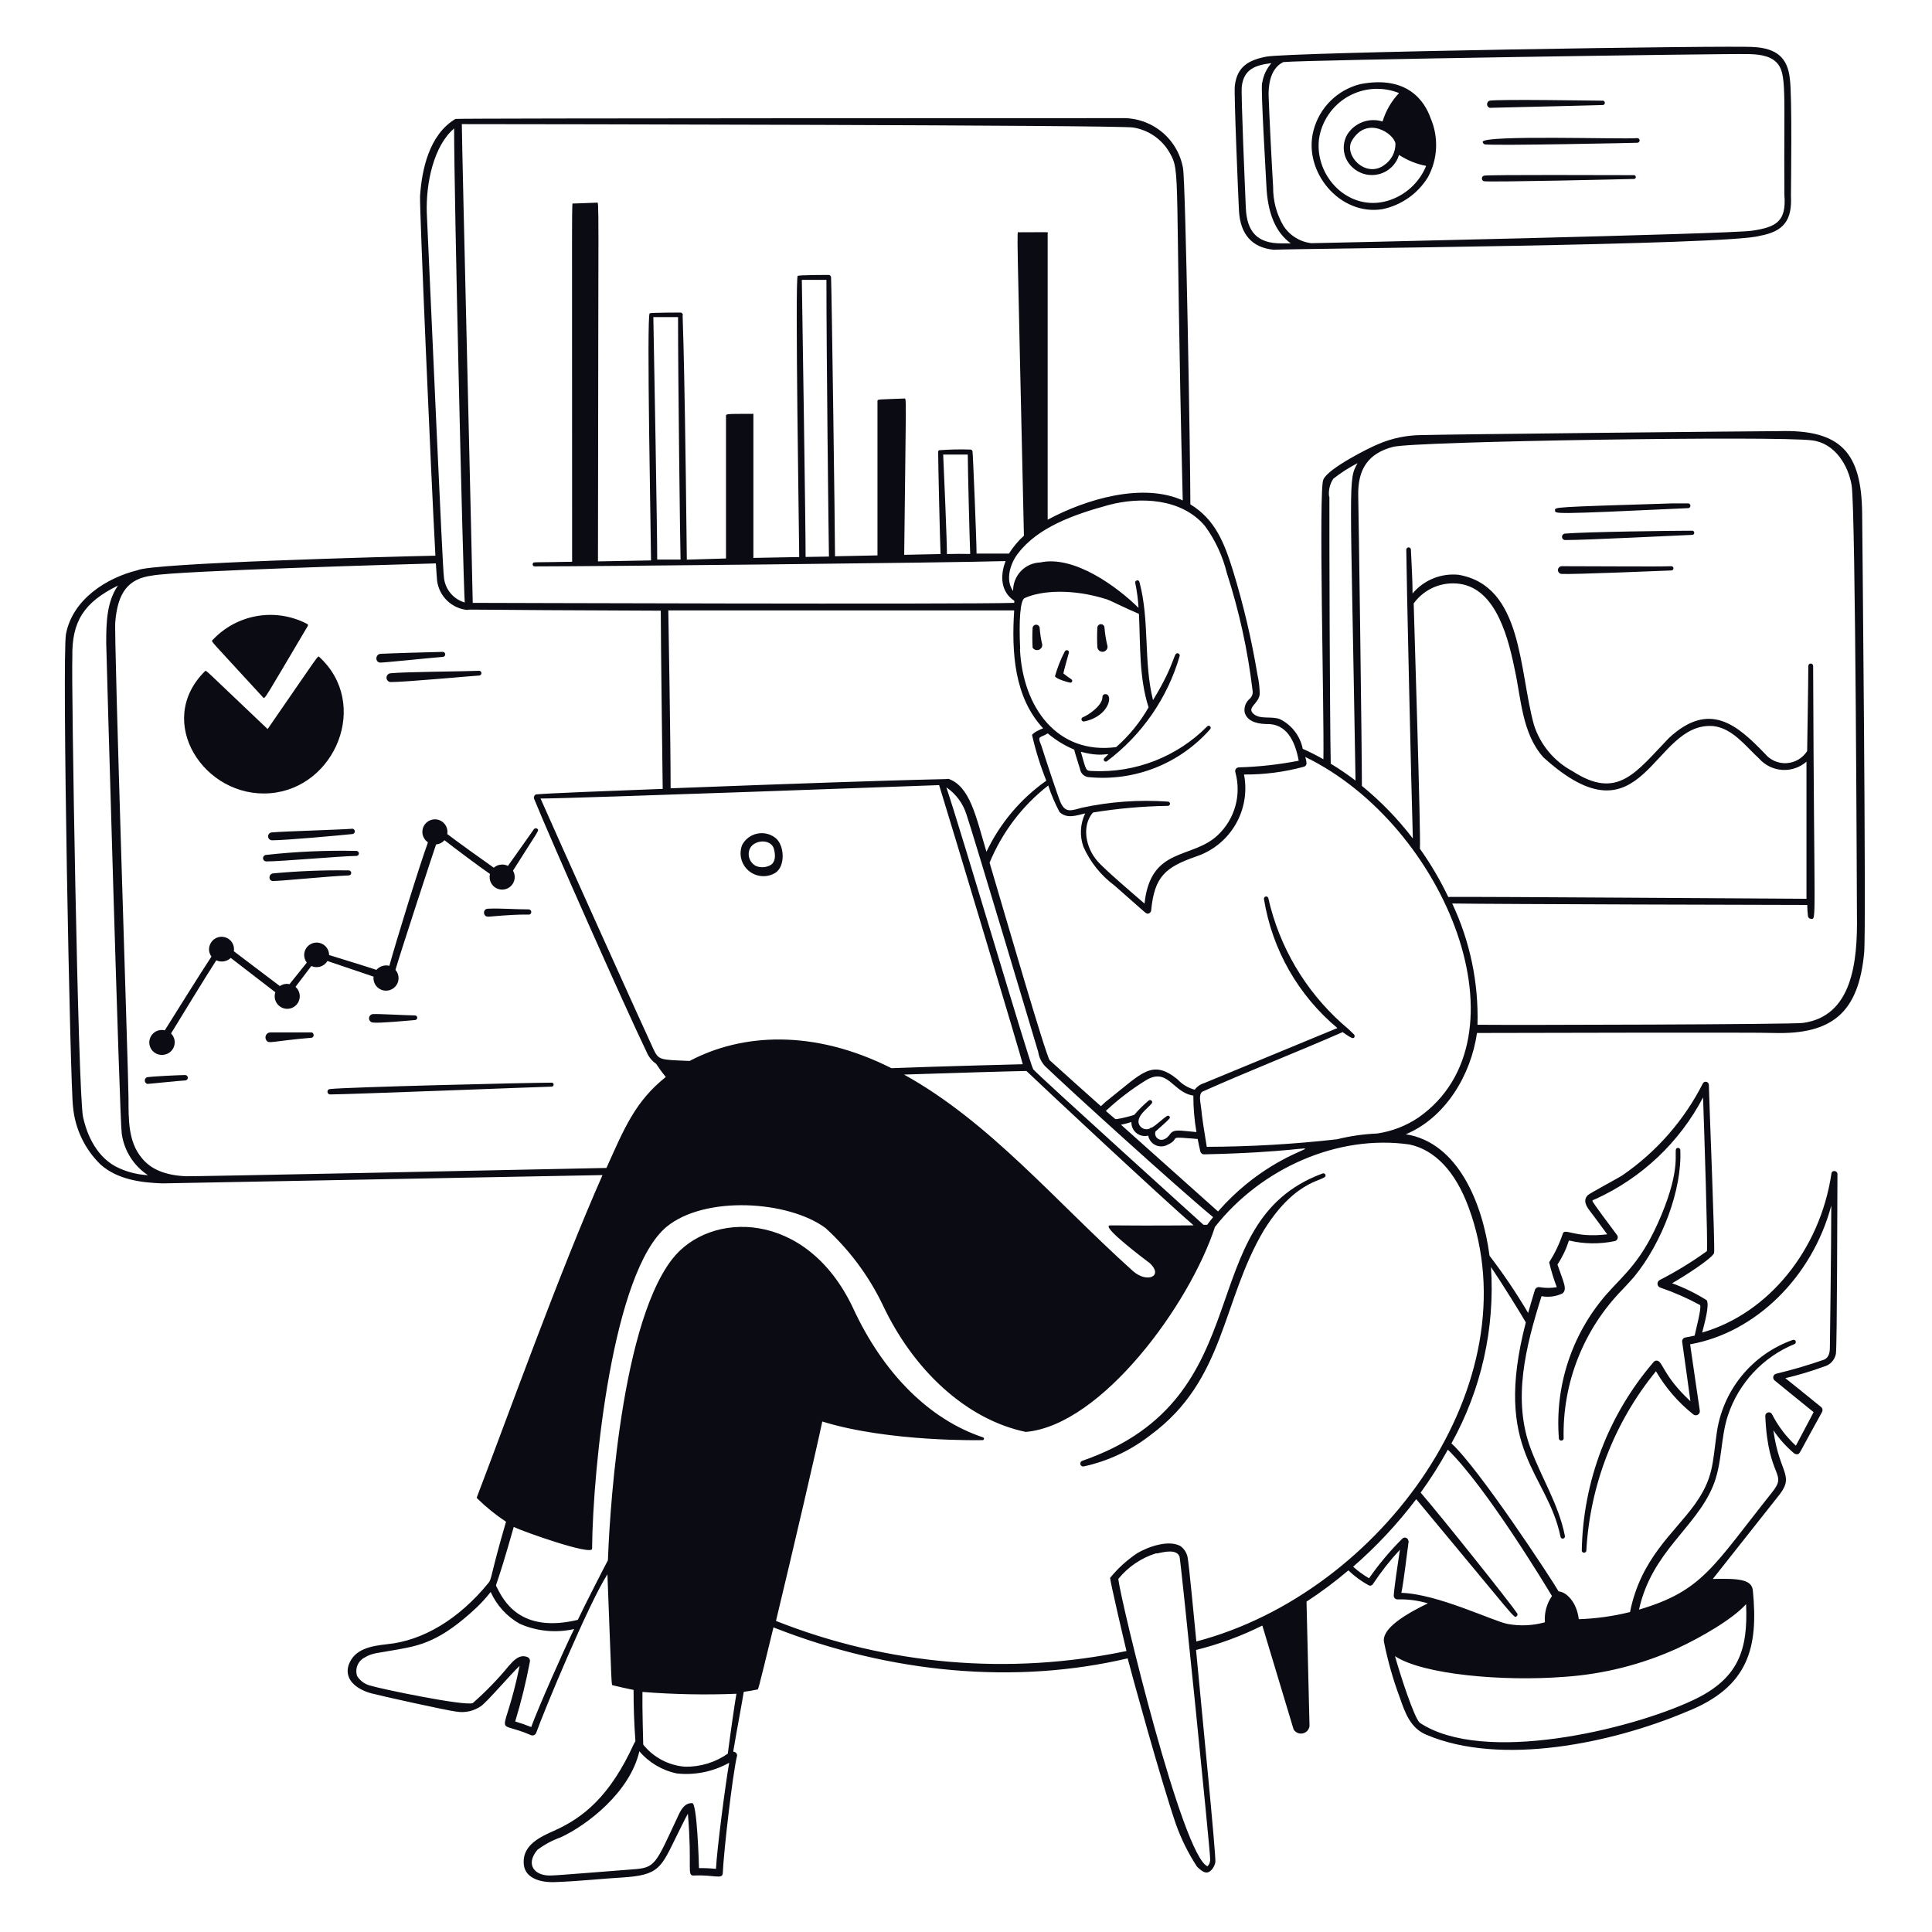 <svg viewBox="0 0 480 480" fill="none" xmlns="http://www.w3.org/2000/svg">
<path d="M268.918 362.924C268.734 362.975 268.577 363.097 268.483 363.263C268.388 363.429 268.364 363.626 268.415 363.811C268.466 363.995 268.588 364.152 268.754 364.246C268.92 364.34 269.117 364.365 269.302 364.314C275.359 362.988 281.038 360.308 285.913 356.476C304.442 342.789 303.483 323.373 314.03 305.611C322.468 292.068 329.874 293.626 329.299 291.876C329.278 291.807 329.242 291.743 329.195 291.688C329.148 291.633 329.09 291.588 329.025 291.557C328.959 291.525 328.888 291.508 328.816 291.505C328.744 291.502 328.671 291.514 328.604 291.54C295.429 303.741 314.174 347.247 268.918 362.924ZM403.175 320.305C404.11 319.322 405.045 318.291 405.956 317.261C413.003 308.703 417.941 295.448 417.462 285.692C417.45 285.587 417.409 285.487 417.343 285.403C417.278 285.32 417.191 285.256 417.092 285.219C416.993 285.182 416.886 285.173 416.782 285.193C416.678 285.213 416.581 285.261 416.503 285.332C415.784 286.027 417.797 289.863 412.74 301.944C407.945 313.401 403.751 316.326 399.029 321.671C394.798 326.555 391.583 332.233 389.57 338.374C387.558 344.514 386.788 350.994 387.307 357.435C387.335 357.57 387.408 357.692 387.515 357.779C387.622 357.867 387.756 357.915 387.894 357.915C388.033 357.915 388.167 357.867 388.274 357.779C388.381 357.692 388.454 357.57 388.482 357.435C388.317 350.577 389.533 343.756 392.058 337.377C394.582 330.999 398.363 325.193 403.175 320.305ZM192.717 216.801C195.114 215.147 194.946 210.09 192.717 208.22C192.086 207.711 191.351 207.347 190.565 207.155C189.778 206.962 188.958 206.946 188.164 207.106C187.37 207.266 186.621 207.599 185.97 208.082C185.319 208.564 184.783 209.184 184.399 209.898C183.954 211.013 183.874 212.24 184.17 213.404C184.466 214.568 185.124 215.607 186.047 216.374C186.971 217.141 188.114 217.595 189.313 217.672C190.511 217.749 191.703 217.444 192.717 216.801ZM186.125 211.312C186.844 208.579 191.566 208.196 192.285 210.929C192.765 212.798 192.549 214.117 191.59 214.836C191.014 215.194 190.358 215.405 189.681 215.451C189.004 215.497 188.326 215.376 187.707 215.099C187.058 214.735 186.55 214.165 186.263 213.478C185.977 212.792 185.928 212.029 186.125 211.312ZM274.623 172.456C274.531 172.45 274.438 172.462 274.351 172.493C274.264 172.524 274.185 172.572 274.117 172.635C274.05 172.698 273.996 172.774 273.959 172.859C273.922 172.944 273.904 173.035 273.904 173.127C273.904 175.524 269.853 177.922 269.11 178.161C268.967 178.196 268.844 178.287 268.767 178.412C268.691 178.538 268.667 178.689 268.702 178.832C268.737 178.975 268.828 179.099 268.954 179.175C269.079 179.252 269.23 179.275 269.374 179.24C275.678 177.945 276.636 172.408 274.623 172.456ZM266.209 168.789C265.922 168.621 264.651 167.686 264.196 167.327C264.196 167.015 265.323 163.012 265.538 162.245C265.754 161.478 264.771 161.286 264.508 161.909C263.505 163.853 262.702 165.893 262.111 167.998C262.302 168.693 265.634 169.604 265.874 169.604C265.974 169.617 266.075 169.598 266.163 169.547C266.25 169.497 266.318 169.419 266.356 169.326C266.395 169.233 266.401 169.13 266.375 169.032C266.348 168.935 266.29 168.85 266.209 168.789ZM258.299 155.941C258.265 155.734 258.158 155.545 257.998 155.41C257.838 155.274 257.634 155.199 257.424 155.199C257.214 155.199 257.011 155.274 256.851 155.41C256.691 155.545 256.584 155.734 256.549 155.941C256.458 157.593 256.458 159.25 256.549 160.903C256.7 161.148 256.927 161.337 257.197 161.439C257.466 161.54 257.762 161.549 258.037 161.464C258.312 161.379 258.551 161.204 258.716 160.968C258.88 160.732 258.962 160.447 258.946 160.16C258.614 158.774 258.398 157.363 258.299 155.941ZM275.054 160.136C274.747 158.761 274.531 157.368 274.407 155.965C274.407 155.73 274.314 155.504 274.148 155.338C273.981 155.171 273.756 155.078 273.52 155.078C273.285 155.078 273.06 155.171 272.893 155.338C272.727 155.504 272.633 155.73 272.633 155.965C272.546 157.562 272.546 159.162 272.633 160.759C272.647 160.944 272.701 161.125 272.792 161.287C272.883 161.45 273.008 161.59 273.159 161.699C273.31 161.807 273.483 161.881 273.666 161.916C273.849 161.95 274.037 161.944 274.217 161.897C274.397 161.851 274.565 161.766 274.709 161.647C274.852 161.529 274.968 161.38 275.048 161.212C275.128 161.044 275.17 160.861 275.171 160.675C275.172 160.489 275.132 160.305 275.054 160.136Z" fill="#0B0B14"/>
<path d="M462.646 127.488C462.478 112.555 457.468 106.658 442.007 107.113C437.597 107.113 358.95 107.905 353.317 108.096C349.541 108.097 345.804 108.872 342.339 110.373C340.349 111.164 329.946 116.366 328.796 119.123C327.549 121.088 329.011 177.083 328.796 188.636C327.13 187.688 325.418 186.824 323.666 186.047C323.349 184.473 322.677 182.992 321.701 181.716C320.725 180.441 319.47 179.405 318.033 178.689C315.828 177.826 312.999 178.856 311.369 177.298C309.739 175.74 312.664 174.901 312.975 172.504C312.966 170.842 312.773 169.186 312.4 167.566C310.955 158.877 308.937 150.293 306.36 141.87C304.202 134.943 301.949 129.07 295.741 125.307C295.741 113.657 294.566 45.39 293.919 41.771C293.281 38.198 291.376 34.976 288.553 32.695C285.731 30.415 282.181 29.228 278.554 29.354C278.314 29.354 113.351 29.354 113.159 29.546C106.568 33.477 104.794 42.25 104.362 48.722C104.219 51.958 107.047 117.301 108.174 138.059C96.5 138.299 37.533 139.881 34.154 141.679C26.507 143.548 18.046 148.87 16.392 157.523C15.361 163.084 17.446 269.919 18.141 274.977C18.639 280.44 21.08 285.543 25.021 289.359C29.311 293.123 35.16 293.818 40.314 294.009L149.69 291.948C138.999 316.158 126.679 350.483 118.529 371.841C118.49 371.902 118.47 371.972 118.47 372.045C118.47 372.117 118.49 372.187 118.529 372.248C120.734 374.415 123.142 376.365 125.72 378.073C121.813 391.424 122.244 392.168 121.381 393.246C113.974 402.331 105.034 407.628 96.213 408.491C92.114 408.947 88.063 409.666 86.624 413.645C85.45 417.264 88.566 419.685 92.209 420.692C94.606 421.339 110.954 424.959 113.375 425.246C115.52 425.606 117.721 425.116 119.512 423.88C121.237 422.61 126.918 415.898 129.1 413.885C125.145 433.061 122.388 426.948 131.808 431.047C131.94 431.117 132.085 431.158 132.234 431.165C132.383 431.172 132.532 431.146 132.669 431.088C132.807 431.031 132.93 430.944 133.03 430.833C133.13 430.722 133.204 430.591 133.246 430.448C134.924 425.654 146.286 398.256 150.913 391.137C152.039 420.093 151.847 418.583 152.255 418.703C153.861 419.11 155.611 419.494 157.408 419.853C157.408 423.88 157.528 428.003 157.864 432.509C157.864 432.653 157.672 432.893 157.48 433.276C151.536 446.316 144.872 451.638 137.633 454.85C134.421 456.288 129.987 458.253 130.106 462.688C130.106 466.523 134.037 467.746 137.849 467.602C143.578 467.41 150.984 466.643 154.34 466.475C163.928 465.9 164.168 464.078 168.243 455.856C169.178 453.963 170.281 451.71 170.904 450.607C172.03 464.078 170.544 466.068 172.39 465.972C177.4 465.708 179.581 467.075 179.581 465.277C179.773 460.339 181.978 440.923 183.129 436.153C183.129 435.602 182.745 435.29 182.17 435.17C182.889 430.712 184.567 421.939 184.783 420.333C185.981 420.165 187.18 419.973 188.114 419.757C188.378 419.757 188.114 421.028 192.165 404.32C221.265 415.802 252.307 418.559 280.16 412.015C281.143 415.826 288.262 441.81 292.145 453.196C293.468 456.916 295.231 460.464 297.395 463.767C297.946 464.294 298.881 465.229 299.792 465.229C300.703 465.229 301.709 463.958 301.949 462.664C302.189 461.37 298.425 423.569 297.155 409.929C302.85 408.519 308.373 406.485 313.623 403.865L321.389 429.657C321.616 430.041 321.958 430.345 322.367 430.524C322.776 430.704 323.231 430.75 323.668 430.658C324.104 430.565 324.501 430.338 324.802 430.008C325.103 429.678 325.292 429.262 325.344 428.818L324.601 397.92C328.23 395.555 331.705 392.961 335.004 390.154C336.502 391.602 338.187 392.844 340.014 393.845C340.202 393.949 340.423 393.974 340.629 393.916C340.835 393.858 341.011 393.72 341.116 393.534C343.11 390.52 345.346 387.674 347.804 385.024C347.325 388.117 346.39 394.445 346.27 396.41C346.267 396.537 346.289 396.663 346.336 396.781C346.383 396.899 346.454 397.006 346.543 397.096C346.633 397.185 346.74 397.256 346.858 397.303C346.976 397.35 347.102 397.372 347.229 397.369C349.774 397.289 352.316 397.621 354.755 398.352C346.941 402.115 343.37 405.303 343.849 407.94C344.785 412.648 346.1 417.274 347.78 421.771C349.075 425.51 350.417 429.393 354.444 431.023C372.901 438.838 400.323 433.133 418.852 425.342C434.576 419.182 436.878 409.21 435.487 395.116C435.2 392.431 432.083 392.12 425.54 392.287L441.48 372.128C446.274 366.4 442.103 366.591 440.593 355.349C442.037 357.489 443.771 359.417 445.746 361.078C445.864 361.17 445.999 361.237 446.143 361.274C446.288 361.311 446.438 361.318 446.585 361.294C447.233 361.174 446.729 361.51 452.674 350.819C452.787 350.624 452.829 350.396 452.795 350.174C452.76 349.951 452.649 349.747 452.482 349.596C449.869 347.439 443.565 342.405 443.565 342.405C446.815 341.636 450.017 340.676 453.153 339.529C453.901 339.336 454.578 338.934 455.105 338.369C455.631 337.804 455.986 337.1 456.126 336.341C456.437 334.471 456.461 296.814 456.509 291.684C456.509 290.845 455.167 290.606 455.023 291.517C452.218 310.525 439.346 326.345 422.903 331.067C423.43 328.934 424.773 324.308 424.029 323.037C421.318 321.331 418.434 319.917 415.424 318.819C418.42 317.117 425.348 312.682 425.851 311.316C426.163 310.525 424.629 273.539 424.557 269.488C424.545 269.321 424.481 269.162 424.373 269.034C424.265 268.906 424.119 268.816 423.957 268.776C423.794 268.736 423.623 268.748 423.468 268.812C423.313 268.875 423.183 268.986 423.095 269.128C418.453 278.292 411.588 286.146 403.127 291.972C402.145 292.643 395.073 296.406 394.522 296.91C392.748 298.612 394.954 300.697 395.888 302.015C396.56 302.926 398.861 306.019 399.316 306.666C390.879 307.696 388.649 304.796 388.218 306.666C387.389 309.108 386.27 311.441 384.886 313.617C385.38 315.718 386.013 317.784 386.78 319.801C385.375 320.033 383.942 320.033 382.537 319.801C382.287 319.748 382.025 319.789 381.803 319.918C381.582 320.046 381.416 320.252 381.338 320.497C380.667 322.678 380.14 324.5 379.661 326.201C376.755 321.274 373.553 316.527 370.072 311.987C368.371 298.995 362.234 283.822 349.266 281.809C359.022 277.734 365.422 267.259 366.956 256.64C371.559 256.64 438.052 256.448 440.737 256.64C455.287 257.047 461.783 251.486 463.149 236.649C463.7 230.728 462.646 128.567 462.646 127.488ZM131.64 412.878C131.701 412.624 131.663 412.357 131.534 412.13C131.405 411.903 131.194 411.733 130.945 411.655C129.004 410.936 127.518 412.638 126.439 413.861C123.708 417.184 120.71 420.279 117.474 423.113C115.676 423.976 94.75 419.637 92.138 418.822C90.731 418.504 89.508 417.642 88.734 416.425C88.431 415.541 88.464 414.576 88.826 413.714C89.189 412.852 89.855 412.154 90.699 411.751C92.545 410.625 93.911 410.72 99.089 409.762C104.266 408.803 109.396 407.868 118.409 399.383C119.665 398.18 120.834 396.89 121.909 395.523C123.405 398.85 125.924 401.613 129.1 403.41C133.354 405.298 138.104 405.761 142.643 404.728C140.246 409.522 133.63 424.503 131.976 429.082C130.658 428.554 129.315 428.075 127.997 427.691C129.482 422.824 130.698 417.879 131.64 412.878ZM342.147 281.617C338.776 281.761 335.427 282.243 332.152 283.055C321.415 284.269 310.62 284.893 299.816 284.925C298.234 275.337 298.713 277.11 298.306 274.45C298.138 273.299 297.898 271.717 298.737 271.214C310.219 266.084 322.156 261.434 333.59 256.424C335.987 258.174 336.179 257.958 336.394 257.814C336.497 257.704 336.554 257.558 336.554 257.407C336.554 257.256 336.497 257.11 336.394 256.999C335.459 256.054 334.475 255.158 333.446 254.315C324.244 246.086 317.834 235.194 315.109 223.153C315.077 223.01 314.99 222.886 314.866 222.807C314.742 222.728 314.593 222.702 314.45 222.734C314.306 222.766 314.182 222.853 314.103 222.977C314.025 223.1 313.998 223.25 314.03 223.393C316.061 235.914 322.537 247.284 332.271 255.417L299.216 269.08C298.261 269.361 297.421 269.941 296.819 270.734C295.165 270.285 293.67 269.379 292.505 268.122C286.272 263.112 283.78 266.54 275.726 272.916C274.947 273.503 274.21 274.144 273.52 274.833C269.263 271.046 265.02 267.243 260.792 263.423C259.713 261.841 249.886 227.947 245.859 214.332C248.972 206.785 253.994 200.176 260.433 195.156C261.177 197.43 262.115 199.635 263.237 201.748C265.035 203.474 267.36 202.635 269.613 202.084C268.992 203.372 268.634 204.771 268.56 206.199C268.486 207.627 268.697 209.056 269.182 210.401C270.879 214.206 273.529 217.509 276.876 219.989C285.074 227.18 284.666 226.989 285.146 226.989C285.367 226.978 285.577 226.886 285.736 226.732C285.894 226.578 285.992 226.371 286.009 226.15C286.824 217.784 289.508 215.483 297.083 212.822C301.226 211.47 304.731 208.65 306.938 204.892C309.146 201.135 309.903 196.7 309.068 192.424C314.078 192.462 319.07 191.816 323.906 190.506C324.134 190.454 324.333 190.315 324.459 190.117C324.585 189.919 324.627 189.68 324.577 189.451C324.577 189.044 324.409 188.564 324.289 188.061C359.262 205.056 380.571 258.006 352.358 277.686C349.29 279.74 345.801 281.084 342.147 281.617ZM350.201 284.349C356.361 285.668 361.515 290.845 364.871 299.954C380.883 343.22 343.561 395.643 297.227 407.82C296.939 404.92 295.357 388.093 295.046 386.846C294.816 385.746 294.183 384.771 293.272 384.114C290.323 382.484 285.266 384.281 282.581 385.863C280.022 387.562 277.735 389.639 275.798 392.024C275.798 392.791 279.153 407.245 279.872 410.193C250.739 416.286 220.457 413.685 192.789 402.714C197.055 384.976 202.712 360.695 204.294 353.168C220.786 358.298 243.965 357.818 244.205 357.794C244.281 357.774 244.349 357.729 244.398 357.666C244.446 357.603 244.472 357.526 244.472 357.447C244.472 357.367 244.446 357.29 244.398 357.227C244.349 357.164 244.281 357.119 244.205 357.099C230.901 352.665 219.419 341.231 211.893 324.883C200.315 300.457 176.297 300.745 166.949 312.898C153.429 330.444 151.248 381.501 151.032 387.661C150.193 389.195 145.375 398.616 143.554 402.451C129.172 405.879 125.073 397.657 123.323 394.133C123.035 393.534 123.179 395.116 127.637 379.367C130.034 380.542 147.077 386.559 147.101 384.785C147.293 364.41 152.231 315.942 165.606 304.796C175.194 296.934 195.929 298.3 205.109 305.108C210.946 310.435 215.72 316.82 219.18 323.924C226.874 340.44 240.13 352.689 254.848 355.757C273.712 354.103 295.597 324.044 301.853 304.82C313.407 290.174 332.463 281.785 350.201 284.349ZM387.715 381.836C387.746 381.979 387.834 382.104 387.957 382.183C388.081 382.261 388.231 382.288 388.374 382.256C388.517 382.224 388.641 382.137 388.72 382.013C388.799 381.889 388.825 381.74 388.793 381.597C387.283 373.878 383.016 367.215 380.332 360.023C375.681 347.727 379.061 334.519 382.992 322.031C384.746 322.358 386.558 322.123 388.17 321.359C389.488 320.329 388.434 318.579 386.947 314.168C388.17 312.32 389.13 310.312 389.8 308.2C393.546 309.086 397.442 309.135 401.21 308.344C401.356 308.306 401.491 308.235 401.605 308.135C401.718 308.036 401.807 307.911 401.863 307.771C401.919 307.631 401.941 307.479 401.928 307.329C401.914 307.178 401.865 307.033 401.785 306.905C400.179 304.796 395.936 299.019 395.721 298.588C395.505 298.156 395.721 298.204 396.416 297.893C407.873 292.679 417.268 283.798 423.119 272.652C423.406 280.49 424.341 309.662 424.077 310.837C420.353 313.532 416.426 315.936 412.332 318.028C412.153 318.126 412.008 318.276 411.914 318.457C411.821 318.639 411.783 318.844 411.806 319.047C411.829 319.249 411.912 319.441 412.044 319.597C412.176 319.752 412.351 319.865 412.548 319.921C415.939 321.081 419.227 322.524 422.375 324.236C422.807 324.931 421.297 330.42 421.033 331.834L418.636 332.314C418.398 332.376 418.192 332.528 418.063 332.738C417.934 332.948 417.89 333.199 417.941 333.44C418.564 337.683 419.978 348.134 419.978 348.134C413.099 341.734 413.147 338.187 411.661 338.043C411.513 338.024 411.364 338.043 411.226 338.098C411.087 338.152 410.965 338.24 410.87 338.354C399.599 351.433 393.271 368.049 392.988 385.312C393.015 385.442 393.086 385.558 393.188 385.641C393.291 385.725 393.419 385.771 393.551 385.771C393.684 385.771 393.812 385.725 393.914 385.641C394.017 385.558 394.088 385.442 394.115 385.312C395.017 368.978 401.077 353.352 411.421 340.679C413.805 344.786 416.935 348.412 420.65 351.37C420.808 351.511 421.007 351.598 421.217 351.619C421.428 351.64 421.64 351.595 421.823 351.488C422.006 351.382 422.151 351.221 422.238 351.028C422.324 350.834 422.347 350.619 422.304 350.411C422.304 350.411 420.578 338.738 419.907 333.992C436.23 331.091 450.253 317.213 454.975 299.523C454.975 309.374 454.639 333.8 454.639 334.04C454.639 335.598 454.639 337.084 453.249 337.779C449.318 339.16 445.317 340.336 441.264 341.303C441.098 341.346 440.947 341.434 440.826 341.556C440.706 341.678 440.62 341.831 440.578 341.997C440.537 342.164 440.541 342.338 440.59 342.503C440.639 342.668 440.731 342.816 440.857 342.933C441.983 343.844 448.455 349.141 450.588 350.843C450.588 350.843 447.664 356.428 446.178 359.184C443.747 356.936 441.735 354.274 440.233 351.322C440.136 351.155 439.986 351.023 439.807 350.949C439.628 350.874 439.43 350.86 439.242 350.909C439.055 350.958 438.888 351.067 438.769 351.22C438.649 351.372 438.582 351.56 438.579 351.754C439.251 367.766 444.38 365.68 440.137 370.93C425.516 389.315 422.951 395.26 407.202 399.91C410.366 385.528 421.201 379.703 425.54 369.324C427.937 363.643 427.409 357.339 429.303 351.634C430.621 347.674 432.776 344.045 435.622 340.993C438.468 337.94 441.937 335.536 445.794 333.944C445.934 333.896 446.049 333.795 446.115 333.662C446.18 333.53 446.19 333.377 446.142 333.237C446.094 333.097 445.993 332.982 445.86 332.917C445.728 332.851 445.575 332.841 445.435 332.889C440.411 334.661 435.979 337.794 432.631 341.937C429.283 346.081 427.152 351.072 426.474 356.356C425.444 363.715 425.659 367.334 421.057 373.782C415.975 380.854 407.658 387.11 404.973 400.509C400.805 401.547 396.538 402.142 392.245 402.283C391.742 397.992 389.105 395.475 387.235 395.38C385.509 392.359 367.316 364.674 360.604 358.609C368.026 345.253 371.439 330.039 370.432 314.792C373.308 319.034 378.222 326.992 379.085 328.551C370.72 360.814 384.383 365.656 387.715 381.836ZM349.913 382.891C349.913 382.722 349.864 382.557 349.772 382.414C349.681 382.272 349.55 382.159 349.397 382.089C349.243 382.018 349.072 381.993 348.905 382.016C348.737 382.04 348.58 382.11 348.451 382.22C345.386 385.263 342.602 388.576 340.134 392.12C338.722 391.296 337.397 390.332 336.179 389.243C341.972 384.209 347.225 378.586 351.855 372.464C377.311 403.002 376.089 402.115 376.808 401.54C376.865 401.502 376.913 401.452 376.949 401.395C376.986 401.338 377.011 401.273 377.022 401.206C377.033 401.139 377.031 401.07 377.015 401.004C376.998 400.938 376.969 400.875 376.928 400.821C375.25 398.28 358.159 376.851 352.958 370.834C355.428 367.421 357.685 363.858 359.717 360.167C369.305 369.54 384.191 394.205 385.581 396.53C384.258 398.434 383.639 400.739 383.831 403.05C380.803 403.896 377.621 404.035 374.531 403.458C370.863 402.738 357.152 396.003 348.164 395.739C348.739 393.126 349.65 385.144 349.985 382.891H349.913ZM287.159 385.935H287.567C289.437 385.504 292.361 384.857 293.056 386.75C293.416 388.045 300.655 459.548 300.655 461.753C300.693 462.101 300.655 462.452 300.543 462.784C300.432 463.115 300.249 463.418 300.007 463.671C293.775 461.274 278.434 397.681 277.835 392.287C280.251 389.299 283.494 387.09 287.159 385.935ZM31.924 272.748C31.924 267.259 28.281 158.434 28.64 154.503C29.264 147.096 31.924 143.764 37.797 142.997C44.005 141.798 101.965 140.144 108.293 139.977C108.437 142.374 108.557 144.052 108.605 144.363C108.871 146.249 109.77 147.988 111.156 149.295C112.541 150.602 114.33 151.399 116.228 151.554C116.228 151.315 114.646 151.554 164.168 151.722C164.168 159.201 164.624 194.341 164.647 195.995C150.553 196.522 136.027 197.098 133.246 197.361C132.863 197.361 132.527 198.057 132.671 198.392C136.842 208.699 155.419 250.551 160.62 261.29C161.106 262.51 161.939 263.561 163.018 264.31C163.689 265.317 164.48 266.444 165.415 267.57C157.816 273.635 155.083 280.346 150.673 290.174C130.37 290.606 48.08 292.308 46.234 292.236C41.105 292.02 37.485 290.534 35.232 287.705C31.804 283.63 31.948 278.069 31.924 272.748ZM309.236 177.011C309.739 178.832 311.633 179.815 314.557 179.887C319.591 179.671 321.748 184.01 322.659 188.996C317.759 189.954 312.789 190.507 307.798 190.65C307.653 190.651 307.511 190.686 307.383 190.752C307.254 190.818 307.142 190.912 307.056 191.028C306.97 191.145 306.913 191.279 306.887 191.421C306.862 191.564 306.87 191.71 306.911 191.848C307.676 194.585 307.684 197.477 306.932 200.218C306.18 202.958 304.698 205.442 302.644 207.405C296.196 213.613 285.865 210.186 284.355 224.496C282.198 222.626 274.215 215.842 272.585 213.853C269.781 210.617 268.654 205.248 271.531 201.868C277.69 200.861 283.915 200.308 290.156 200.214C290.296 200.214 290.43 200.158 290.529 200.059C290.627 199.961 290.683 199.826 290.683 199.687C290.683 199.547 290.627 199.413 290.529 199.314C290.43 199.215 290.296 199.159 290.156 199.159C282.976 198.65 275.76 199.167 268.726 200.693C266.042 201.436 264.723 201.964 263.525 199.447C262.925 198.176 259.354 187.294 258.731 185.28C257.628 182.668 258.299 183.459 260.313 182.212C262.285 183.879 264.5 185.237 266.881 186.239C266.881 186.527 268.127 190.338 268.319 191.033C268.4 191.609 268.688 192.136 269.129 192.515C269.57 192.894 270.134 193.1 270.716 193.095C276.306 193.608 281.937 192.79 287.15 190.707C292.362 188.623 297.007 185.334 300.703 181.11C300.776 181.009 300.81 180.885 300.797 180.761C300.784 180.637 300.726 180.523 300.633 180.439C300.541 180.356 300.421 180.31 300.297 180.309C300.172 180.309 300.052 180.355 299.96 180.438C296.247 184.191 291.787 187.12 286.868 189.036C281.95 190.952 276.683 191.813 271.411 191.561C269.733 191.441 269.949 191.8 268.535 186.767C275.006 188.588 276.636 186.119 274.335 188.397C274.26 188.486 274.219 188.599 274.218 188.716C274.217 188.833 274.257 188.946 274.331 189.037C274.404 189.128 274.507 189.19 274.622 189.213C274.736 189.236 274.855 189.219 274.959 189.164C283.678 182.645 290.038 173.465 293.08 163.012C293.102 162.944 293.11 162.873 293.104 162.802C293.098 162.731 293.077 162.662 293.043 162.6C293.01 162.537 292.964 162.482 292.908 162.437C292.853 162.393 292.789 162.36 292.72 162.341C291.474 161.909 292.313 164.378 286.464 173.943C284.067 164.354 285.673 154.215 283.084 144.579C283.049 144.442 282.962 144.325 282.84 144.253C282.719 144.181 282.574 144.16 282.437 144.195C282.301 144.23 282.183 144.318 282.111 144.44C282.04 144.561 282.019 144.706 282.054 144.843C282.474 146.882 282.746 148.949 282.869 151.027C277.763 145.969 266.976 137.891 258.467 139.737C256.634 139.793 254.896 140.57 253.631 141.898C252.366 143.226 251.675 144.998 251.707 146.832C249.646 144.052 251.084 139.809 252.954 137.46C257.892 131.012 266.665 127.872 275.414 125.475C283.156 123.413 293.512 123.701 299.384 130.7C301.932 134.193 303.772 138.151 304.801 142.35C307.863 151.812 309.999 161.55 311.178 171.426C311.269 171.824 311.25 172.239 311.124 172.628C310.997 173.016 310.767 173.363 310.458 173.631C309.98 174.041 309.616 174.567 309.401 175.16C309.187 175.752 309.13 176.39 309.236 177.011ZM162.37 260.715C160.117 255.921 137.849 206.542 134.301 198.392C142.235 198.392 231.764 195.108 233.322 195.06C236.366 204.84 254.104 263.903 254.104 264.406C254.104 264.406 232.915 264.934 221.481 265.389C202.185 255.657 184.327 256.712 171.335 263.591C164 263.28 163.665 263.423 162.37 260.715ZM253.457 161.286C253.122 154.095 253.457 149.085 254.584 148.582C258.707 146.712 266.401 146.185 274.959 148.894C276.037 149.253 279.489 151.051 282.965 152.513C283.348 160.184 282.965 168.309 285.362 175.74C283.243 179.456 280.521 182.793 277.308 185.616C262.806 187.534 254.104 175.932 253.409 161.286H253.457ZM275.462 304.628C274.887 305.731 284.643 313.066 285.697 313.857C289.149 317.117 284.93 318.891 281.431 315.75C262.254 298.516 245.907 278.764 224.597 266.971C237.014 266.564 252.379 266.108 255.015 266.084C257.676 268.649 288.574 297.581 296.556 304.436C274.263 304.604 275.678 304.245 275.414 304.628H275.462ZM299.001 304.293C298.761 304.077 258.251 267.474 256.693 265.653C255.782 264.119 238.979 207.093 235.12 195.612C237.488 197.226 239.244 199.59 240.106 202.323C241.544 206.422 257.868 261.074 257.94 261.338C258.135 262.665 258.729 263.902 259.642 264.886C265.946 270.95 292.697 295.208 301.398 302.399C300.894 303.022 300.391 303.645 299.912 304.293H299.001ZM297.251 281.257C293.08 280.922 291.762 280.442 290.731 281.713C290.395 282.24 289.437 283.415 288.214 283.151C288.002 283.102 287.803 283.009 287.628 282.879C287.453 282.749 287.308 282.584 287.2 282.395C287.092 282.206 287.024 281.997 287 281.78C286.977 281.564 286.998 281.345 287.064 281.137C288.238 280.035 289.461 279.076 290.563 277.901C290.622 277.819 290.652 277.718 290.647 277.617C290.643 277.515 290.604 277.418 290.538 277.341C290.472 277.264 290.382 277.211 290.282 277.191C290.182 277.171 290.079 277.185 289.988 277.23C288.765 278.021 287.591 279.292 286.201 280.131C286.086 280.132 285.973 280.159 285.869 280.208C285.766 280.258 285.674 280.33 285.601 280.418C285.314 280.535 285.004 280.583 284.695 280.56C284.386 280.537 284.086 280.443 283.82 280.286C283.553 280.128 283.326 279.911 283.157 279.651C282.988 279.391 282.881 279.096 282.845 278.788C282.845 276.871 284.906 275.6 286.105 274.186C286.584 273.707 285.865 272.988 285.362 273.443C284.077 274.527 282.883 275.714 281.79 276.991C280.409 277.43 278.999 277.774 277.571 278.021C276.924 278.021 277.571 278.429 274.743 276.008C277.692 273.242 280.903 270.769 284.331 268.625C290.156 264.79 291.234 271.429 296.484 272.197C296.479 275.233 296.735 278.265 297.251 281.257ZM302.644 301.009L278.506 279.436C279.381 279.263 280.246 279.039 281.095 278.764C281.076 279.285 281.178 279.803 281.393 280.277C281.608 280.751 281.931 281.169 282.336 281.497C282.74 281.825 283.216 282.054 283.724 282.166C284.233 282.279 284.761 282.271 285.266 282.144C285.362 282.653 285.576 283.131 285.892 283.541C286.208 283.95 286.616 284.28 287.084 284.502C287.551 284.724 288.064 284.832 288.581 284.818C289.099 284.804 289.605 284.668 290.06 284.421C293.368 282.911 290.06 282.336 295.405 282.815C296.1 282.815 296.843 282.959 297.562 282.983C297.778 284.11 297.994 285.14 298.234 286.123C298.291 286.319 298.411 286.491 298.576 286.612C298.741 286.733 298.94 286.797 299.145 286.794C342.003 285.884 320.957 279.963 302.596 301.009H302.644ZM245.116 211.744C242.407 202.659 240.993 195.324 235.527 193.454C235.527 193.742 237.565 193.143 166.613 195.851C166.613 184.178 166.11 155.941 166.038 151.65H251.971C251.3 162.029 251.971 173.223 259.162 180.942C258.299 181.277 256.765 181.997 256.406 182.596C257.29 186.47 258.476 190.269 259.953 193.958C253.522 198.496 248.377 204.624 245.02 211.744H245.116ZM235.264 137.652C235.264 134.296 234.497 116.246 234.329 112.938H240.441C240.441 116.342 240.897 134.32 241.041 137.628C239.123 137.58 237.181 137.604 235.264 137.652ZM200.147 138.371C200.171 131.851 199.332 76.719 199.213 69.528H205.325C205.325 87.746 205.852 133.313 205.948 138.275L200.147 138.371ZM162.322 78.781H168.459C168.459 94.529 168.962 134.296 169.082 139.018H163.281C163.305 133.121 162.466 85.349 162.322 78.781ZM110.283 143.309C109.947 141.271 107.167 77.438 106.04 52.989C105.777 45.462 107.766 36.209 112.824 31.919C112.824 48.698 114.981 141.295 115.461 149.685C114.05 149.278 112.797 148.448 111.872 147.309C110.946 146.169 110.392 144.773 110.283 143.309ZM330.21 123.389C330.013 121.825 330.387 120.241 331.265 118.931C333.141 117.453 335.156 116.161 337.281 115.072C334.884 119.386 335.507 118.188 336.778 193.934C334.801 192.427 332.744 191.026 330.617 189.739C330.378 177.658 330.258 133.744 330.282 123.389H330.21ZM351.16 150.02C352.274 148.439 353.754 147.151 355.474 146.266C357.193 145.381 359.102 144.926 361.036 144.939C370.792 144.939 374.339 156.54 376.257 165.984C377.935 173.391 378.055 182.116 383.448 188.157C408.521 210.881 410.414 179.168 425.659 180.391C430.453 180.942 433.642 185.328 437.069 188.492C438.535 190.138 440.59 191.139 442.789 191.279C444.988 191.418 447.154 190.684 448.815 189.236V223.297C442.918 223.297 368.035 222.746 359.813 222.842C357.812 218.652 355.454 214.643 352.766 210.857C353.054 207.956 351.28 152.609 351.232 150.02H351.16ZM360.748 224.472C371.774 224.64 441.743 224.831 449.006 224.831C449.017 225.744 449.073 226.656 449.174 227.564C449.192 227.757 449.28 227.937 449.421 228.069C449.562 228.202 449.748 228.278 449.941 228.283C451.356 228.283 450.708 230.464 450.469 165.457C450.469 165.298 450.405 165.146 450.293 165.033C450.181 164.921 450.028 164.858 449.869 164.858C449.71 164.858 449.558 164.921 449.446 165.033C449.333 165.146 449.27 165.298 449.27 165.457C449.27 169.724 449.006 183.818 448.982 186.599C448.432 187.465 447.685 188.189 446.801 188.711C445.917 189.233 444.922 189.538 443.898 189.601C442.874 189.664 441.849 189.483 440.908 189.074C439.967 188.665 439.136 188.038 438.483 187.246C431.556 180.055 424.701 174.062 414.681 183.315C406.483 191.776 401.977 198.919 390.711 191.609C386.149 189.178 382.711 185.069 381.123 180.151C377.335 166.56 378.39 145.586 362.378 142.805C360.237 142.586 358.075 142.896 356.082 143.707C354.089 144.517 352.325 145.804 350.944 147.455C350.944 143.812 350.681 140.264 350.537 136.573C350.537 136.42 350.476 136.274 350.368 136.166C350.26 136.058 350.114 135.998 349.961 135.998C349.809 135.998 349.663 136.058 349.555 136.166C349.447 136.274 349.386 136.42 349.386 136.573C349.386 140.552 350.633 196.115 351.016 208.316C347.322 203.482 343.074 199.097 338.36 195.252C338.36 186.119 337.545 126.817 337.449 123.15C337.305 116.486 339.966 112.627 346.102 111.021C351.136 109.63 441.648 108.24 450.253 109.415C455.958 110.134 459.218 115.719 460.033 120.561C461.04 126.577 461.327 226.03 461.351 227.348C461.543 239.094 460.153 252.493 447.928 254.147C445.171 254.53 376.976 254.698 367.076 254.602C367.382 244.205 365.231 233.881 360.796 224.472H360.748ZM290.563 37.887C293.44 42.921 291.81 41.531 293.847 124.324C283.923 119.842 269.877 123.965 260.289 129.118V58.094C260.289 57.543 261.535 57.711 253.098 57.711C252.57 57.711 252.618 52.773 254.392 133.097C252.954 134.396 251.703 135.888 250.677 137.532H242.623C242.623 134.416 241.712 112.315 241.616 112.123C241.588 111.999 241.518 111.887 241.418 111.809C241.317 111.73 241.192 111.689 241.065 111.692C238.475 111.605 235.882 111.661 233.298 111.86C233.222 111.912 233.161 111.984 233.123 112.069C233.085 112.153 233.071 112.247 233.083 112.339C233.083 114.736 233.514 134.2 233.682 137.652L224.645 137.843C225.1 96.902 225.268 99.059 224.645 99.011C218.149 99.275 218.005 99.155 218.005 99.635V137.987L207.458 138.203C207.458 132.858 206.643 72.453 206.476 68.953C206.483 68.795 206.43 68.641 206.327 68.521C206.225 68.401 206.081 68.324 205.924 68.306C205.924 68.306 198.422 68.306 198.182 68.545C197.487 69.097 198.565 135.662 198.565 138.395L187.18 138.61V102.823C187.095 102.789 187.001 102.789 186.916 102.823C180.3 102.823 180.372 102.823 180.372 103.35V138.754L170.64 139.042C169.969 77.151 169.418 78.277 169.657 78.277C169.658 78.124 169.603 77.975 169.501 77.86C169.399 77.745 169.258 77.672 169.106 77.654C169.106 77.654 161.651 77.654 161.412 77.846C160.597 78.349 161.747 134.967 161.747 139.234L148.563 139.473C148.635 46.061 148.899 50.352 148.276 50.352L142.403 50.568C141.996 50.568 142.139 44.839 142.139 139.569C132.264 139.761 132.551 139.569 132.408 139.953C132.361 140.027 132.336 140.113 132.333 140.201C132.33 140.288 132.35 140.375 132.392 140.453C132.433 140.531 132.493 140.596 132.568 140.643C132.642 140.69 132.727 140.716 132.815 140.72C147.365 140.72 235.48 139.833 249.838 139.401C248.4 143.069 248.663 147.12 251.995 149.253V149.781C238.14 150.188 119.583 149.781 117.45 149.781C117.45 146.64 114.765 36.977 114.741 30.84C131.353 30.84 277.739 31.056 281.55 31.679C283.419 31.982 285.196 32.696 286.755 33.769C288.314 34.843 289.615 36.25 290.563 37.887ZM29.288 145.514C26.531 149.493 26.387 154.67 26.387 159.68C26.387 160.783 29.743 278.764 30.246 281.641C30.533 283.728 31.263 285.73 32.388 287.512C33.512 289.294 35.005 290.815 36.766 291.972C33.949 291.83 31.194 291.086 28.688 289.791C23.367 286.866 21.353 280.85 20.634 277.518C19.364 271.525 17.686 168.597 17.974 163.276C17.806 154.455 20.802 149.685 29.24 145.514H29.288ZM388.841 416.593C398.435 415.924 407.834 413.554 416.599 409.594C422.831 406.717 430.597 402.163 433.809 398.544C434.313 409.858 432.012 417.168 420.386 422.514C404.997 429.705 368.49 438.526 352.718 428.003C351.304 426.637 347.924 416.258 346.582 411.464C353.461 416.042 373.5 417.816 388.793 416.593H388.841ZM172.054 447.994C170.041 447.826 169.082 449.84 168.411 451.302C162.802 463.287 162.874 464.054 157.169 464.438C155.371 464.558 138.448 465.948 137.202 465.948C132.839 466.26 130.418 463.263 133.51 459.596C135.273 458.266 137.229 457.215 139.311 456.48C145.975 453.388 156.522 445.214 158.847 435.098C161.253 437.925 164.535 439.865 168.171 440.611C172.673 441.094 177.213 440.164 181.163 437.951C180.252 443.128 178.143 459.26 177.879 464.318C176.478 464.171 175.069 464.107 173.66 464.126C173.636 462.76 173.181 448.09 172.006 447.994H172.054ZM180.875 435.65C177.76 437.853 174.023 439.003 170.209 438.933C168.191 438.782 166.226 438.216 164.436 437.271C162.646 436.327 161.07 435.024 159.806 433.444C159.806 432.701 159.542 424.671 159.614 420.357C167.38 420.969 175.176 421.121 182.961 420.812C182.577 422.921 181.355 431.479 180.827 435.65H180.875Z" fill="#0B0B14"/>
<path d="M419.499 126.242C419.635 126.214 419.756 126.141 419.844 126.034C419.931 125.927 419.979 125.793 419.979 125.654C419.979 125.516 419.931 125.382 419.844 125.275C419.756 125.168 419.635 125.095 419.499 125.067H415.472C385.341 126.002 386.324 125.978 386.348 126.817C386.372 127.656 385.437 127.848 419.499 126.242ZM420.506 131.851C415.136 131.851 394.139 132.138 388.745 132.57C388.556 132.603 388.385 132.701 388.261 132.848C388.137 132.995 388.07 133.181 388.07 133.373C388.07 133.565 388.137 133.751 388.261 133.898C388.385 134.044 388.556 134.143 388.745 134.176C394.234 134.176 415.113 133.097 420.53 132.881C420.647 132.853 420.751 132.786 420.825 132.69C420.898 132.595 420.937 132.477 420.934 132.356C420.931 132.236 420.887 132.12 420.809 132.028C420.731 131.936 420.624 131.873 420.506 131.851ZM415.232 140.672C411.493 140.816 399.484 140.672 388.026 140.672C387.772 140.672 387.528 140.773 387.348 140.953C387.168 141.132 387.067 141.376 387.067 141.631C387.067 141.885 387.168 142.129 387.348 142.309C387.528 142.488 387.772 142.589 388.026 142.589C390.423 142.757 412.907 141.822 415.256 141.726C415.396 141.723 415.529 141.665 415.626 141.564C415.722 141.462 415.775 141.327 415.772 141.187C415.769 141.047 415.71 140.914 415.609 140.818C415.508 140.721 415.372 140.669 415.232 140.672ZM338 20.892C335.191 21.582 332.622 23.021 330.567 25.056C328.511 27.09 327.046 29.645 326.327 32.446C323.666 42.633 332.895 53.732 343.513 51.958C345.834 51.468 348.03 50.509 349.967 49.141C351.904 47.773 353.542 46.023 354.779 44C355.989 41.767 356.675 39.288 356.787 36.751C356.899 34.214 356.434 31.685 355.427 29.354C353.988 25.231 349.722 18.639 338 20.892ZM343.801 41.099C339.175 44.287 333.758 38.487 335.891 34.915C339.726 28.539 346.534 33.357 346.701 35.754C346.699 36.818 346.43 37.865 345.919 38.799C345.408 39.732 344.672 40.523 343.777 41.099H343.801ZM343.513 30.193C341.896 29.684 340.155 29.725 338.563 30.311C336.971 30.896 335.619 31.993 334.716 33.429C333.979 34.722 333.701 36.226 333.927 37.697C334.153 39.168 334.871 40.519 335.963 41.531C336.833 42.366 337.902 42.964 339.069 43.267C340.236 43.571 341.462 43.569 342.628 43.264C343.794 42.959 344.863 42.359 345.732 41.523C346.6 40.686 347.239 39.641 347.588 38.487C349.634 39.828 351.922 40.757 354.324 41.219C353.475 43.29 352.174 45.144 350.514 46.646C348.855 48.147 346.881 49.258 344.736 49.897C335.148 52.677 326.614 43.976 327.693 34.58C328.009 32.391 328.818 30.303 330.059 28.473C331.3 26.643 332.94 25.119 334.856 24.015C336.772 22.912 338.914 22.258 341.119 22.103C343.325 21.948 345.537 22.297 347.588 23.122C345.69 25.128 344.287 27.549 343.489 30.193H343.513Z" fill="#0B0B14"/>
<path d="M316.427 62.049C322.276 61.738 429.375 60.923 437.189 58.598C443.206 57.495 445.267 54.715 444.956 48.65C444.956 46.636 445.291 23.553 444.668 19.454C444.117 14.396 441.408 11.999 435.703 11.688C430.909 11.232 319.807 12.958 314.557 14.085C310.291 14.924 307.366 16.482 306.791 21.276C306.527 22.738 307.678 49.801 307.822 52.437C308.157 58.142 311.01 61.522 316.427 62.049ZM325.775 60.419C324.364 60.249 323.008 59.767 321.806 59.009C320.604 58.25 319.585 57.234 318.824 56.033C317.134 53.123 316.265 49.809 316.307 46.445C316.044 42.37 315.277 27.268 315.181 23.625C315.181 22.139 315.181 17.201 318.824 15.427C324.457 14.852 429.399 13.294 433.881 13.438C436.278 13.438 439.514 13.63 441.336 15.475C444.021 18.184 443.158 22.666 443.326 48.434C443.853 55.002 441.36 56.44 435.224 57.327C429.71 58.166 326.734 60.419 325.823 60.419H325.775ZM313.551 20.581C313.239 22.738 314.509 43.353 314.629 46.085C314.917 52.869 316.859 57.687 320.694 60.467H318.297C312.448 60.467 309.787 57.663 309.524 51.694C309.38 48.29 308.277 22.93 308.517 21.492C309.02 17.129 311.969 16.17 315.876 15.691C314.664 17.069 313.874 18.767 313.599 20.581H313.551Z" fill="#0B0B14"/>
<path d="M370.12 26.789C371.007 26.789 398.525 26.094 398.285 26.094C398.409 26.068 398.52 26 398.599 25.902C398.679 25.804 398.722 25.681 398.722 25.555C398.722 25.428 398.679 25.306 398.599 25.208C398.52 25.109 398.409 25.041 398.285 25.015C396.248 25.015 372.493 24.608 370.072 25.015C369.888 25.082 369.729 25.206 369.618 25.368C369.508 25.53 369.451 25.723 369.456 25.919C369.462 26.116 369.529 26.305 369.648 26.462C369.767 26.618 369.932 26.732 370.12 26.789ZM406.723 34.316C403.271 34.651 368.61 33.477 368.371 35.227C368.371 35.562 368.682 35.826 368.922 35.874C371.942 36.233 406.603 35.49 406.843 35.466C406.918 35.459 406.992 35.436 407.058 35.4C407.125 35.364 407.184 35.315 407.232 35.255C407.28 35.197 407.316 35.129 407.337 35.056C407.359 34.983 407.366 34.907 407.358 34.831C407.35 34.756 407.328 34.682 407.291 34.616C407.255 34.549 407.206 34.49 407.147 34.442C407.088 34.394 407.02 34.358 406.948 34.337C406.875 34.315 406.798 34.308 406.723 34.316ZM406.028 43.52C400.107 43.52 370.264 43.377 368.706 43.64C368.553 43.681 368.417 43.771 368.32 43.897C368.224 44.023 368.171 44.177 368.171 44.335C368.171 44.494 368.224 44.648 368.32 44.774C368.417 44.9 368.553 44.99 368.706 45.031C370.36 45.294 403.607 44.527 406.052 44.455C406.157 44.428 406.25 44.367 406.316 44.28C406.382 44.193 406.416 44.087 406.413 43.978C406.41 43.87 406.371 43.765 406.301 43.682C406.231 43.599 406.134 43.542 406.028 43.52ZM67.137 197.074C83.364 195.755 91.97 174.853 79.361 163.252C78.906 162.844 79.769 161.933 66.489 181.133C50.429 165.912 51.292 166.488 50.933 166.751C38.228 179.288 50.813 198.416 67.137 197.074Z" fill="#0B0B14"/>
<path d="M65.363 173.271C65.818 173.775 65.603 173.846 76.461 155.533C76.487 155.493 76.505 155.447 76.513 155.399C76.521 155.352 76.519 155.303 76.508 155.256C76.497 155.209 76.476 155.165 76.448 155.126C76.419 155.087 76.383 155.054 76.341 155.03C72.512 153.015 68.125 152.319 63.86 153.052C59.596 153.784 55.692 155.904 52.755 159.081C52.467 159.44 52.035 158.745 65.363 173.271ZM40.314 262.081C40.929 262.077 41.529 261.891 42.038 261.547C42.547 261.203 42.944 260.716 43.177 260.147C43.41 259.578 43.47 258.953 43.349 258.35C43.227 257.747 42.93 257.194 42.495 256.76C43.694 254.818 51.46 242.042 53.737 238.59C54.327 238.863 54.986 238.952 55.627 238.845C56.269 238.738 56.863 238.44 57.333 237.991L68.407 246.524C68.227 247.059 68.194 247.632 68.314 248.183C68.433 248.734 68.7 249.242 69.086 249.654C69.472 250.065 69.962 250.364 70.504 250.519C71.047 250.673 71.621 250.678 72.166 250.532C72.71 250.386 73.205 250.095 73.598 249.69C73.99 249.285 74.265 248.781 74.393 248.232C74.522 247.683 74.499 247.109 74.327 246.572C74.155 246.035 73.84 245.554 73.417 245.182L77.348 240.004C78.052 240.326 78.849 240.377 79.588 240.147C80.327 239.917 80.954 239.422 81.351 238.758L92.809 242.641C92.747 243.157 92.815 243.68 93.006 244.162C93.198 244.645 93.507 245.072 93.906 245.405C94.304 245.738 94.78 245.965 95.289 246.068C95.798 246.17 96.325 246.143 96.821 245.99C97.317 245.837 97.767 245.563 98.13 245.192C98.493 244.82 98.758 244.364 98.9 243.865C99.042 243.365 99.057 242.838 98.943 242.331C98.83 241.825 98.591 241.354 98.25 240.963C99.209 237.535 107.502 212.199 108.341 209.802C109.146 209.732 109.893 209.354 110.427 208.747C112.704 210.545 119.536 215.651 121.741 217.137C121.615 217.633 121.613 218.152 121.735 218.649C121.858 219.147 122.101 219.606 122.443 219.986C122.785 220.367 123.216 220.658 123.697 220.833C124.178 221.007 124.695 221.061 125.202 220.989C125.709 220.916 126.19 220.72 126.603 220.418C127.016 220.115 127.348 219.715 127.569 219.254C127.791 218.793 127.896 218.284 127.874 217.772C127.853 217.261 127.706 216.763 127.446 216.322C133.822 206.158 134.109 206.326 133.438 205.871C133.312 205.792 133.161 205.764 133.015 205.79C132.869 205.817 132.738 205.897 132.647 206.015C131.521 207.645 126.199 215.123 126.199 215.123C125.632 214.844 124.996 214.738 124.369 214.819C123.742 214.9 123.153 215.165 122.676 215.579C120.446 214.021 113.375 208.963 111.122 207.213C111.218 206.66 111.163 206.091 110.963 205.567C110.762 205.042 110.424 204.581 109.983 204.233C109.543 203.885 109.016 203.663 108.46 203.589C107.903 203.516 107.337 203.594 106.821 203.816C106.305 204.038 105.859 204.395 105.529 204.849C105.2 205.304 104.999 205.839 104.949 206.398C104.898 206.958 105 207.52 105.242 208.026C105.485 208.533 105.86 208.964 106.328 209.275C104.267 214.884 98.274 234.299 96.74 239.956C96.164 239.808 95.558 239.823 94.99 240.001C94.422 240.179 93.916 240.512 93.528 240.963C91.131 240.148 83.94 237.967 81.758 237.272C81.758 236.452 81.433 235.665 80.853 235.085C80.273 234.505 79.486 234.18 78.666 234.18C77.846 234.18 77.06 234.505 76.48 235.085C75.9 235.665 75.574 236.452 75.574 237.272C75.579 237.956 75.806 238.621 76.221 239.165L71.931 244.511C71.52 244.421 71.094 244.417 70.682 244.499C70.269 244.582 69.878 244.749 69.534 244.99L58.1 236.337C58.225 235.595 58.075 234.833 57.678 234.194C57.281 233.554 56.665 233.082 55.945 232.864C55.224 232.646 54.449 232.699 53.765 233.012C53.081 233.325 52.534 233.876 52.227 234.563C51.989 235.057 51.892 235.607 51.947 236.153C52.002 236.699 52.206 237.219 52.539 237.655C50.285 241.035 42.112 254.099 40.937 255.993C40.507 255.884 40.059 255.87 39.622 255.951C39.186 256.031 38.772 256.205 38.409 256.459C38.046 256.714 37.742 257.044 37.517 257.426C37.293 257.809 37.153 258.235 37.108 258.677C37.063 259.118 37.113 259.564 37.255 259.984C37.398 260.404 37.629 260.789 37.933 261.112C38.237 261.434 38.607 261.688 39.018 261.855C39.429 262.023 39.871 262.1 40.314 262.081ZM82.022 270.566C81.844 270.566 81.673 270.637 81.547 270.763C81.422 270.889 81.351 271.06 81.351 271.238C81.351 271.416 81.422 271.586 81.547 271.712C81.673 271.838 81.844 271.909 82.022 271.909C86.217 271.909 135.452 269.991 137.154 269.967C137.265 269.942 137.365 269.88 137.437 269.791C137.509 269.701 137.548 269.59 137.548 269.476C137.548 269.361 137.509 269.25 137.437 269.161C137.365 269.071 137.265 269.009 137.154 268.984C130.466 269.008 86.313 270.087 82.022 270.566ZM103.092 253.428C103.245 253.428 103.391 253.367 103.499 253.259C103.607 253.151 103.667 253.005 103.667 252.852C103.667 252.7 103.607 252.554 103.499 252.446C103.391 252.338 103.245 252.277 103.092 252.277C101.198 252.277 94.343 251.87 92.737 251.942C92.457 251.942 92.189 252.053 91.991 252.25C91.793 252.448 91.682 252.717 91.682 252.996C91.682 253.276 91.793 253.544 91.991 253.742C92.189 253.94 92.457 254.051 92.737 254.051C94.319 254.243 101.102 253.595 103.092 253.428ZM77.468 256.496H67.137C66.913 256.506 66.697 256.577 66.51 256.7C66.323 256.823 66.173 256.993 66.075 257.195C65.977 257.396 65.934 257.619 65.953 257.842C65.971 258.065 66.049 258.279 66.178 258.461C66.825 259.42 67.328 258.677 77.516 257.814C77.642 257.754 77.748 257.658 77.821 257.538C77.893 257.418 77.929 257.279 77.924 257.139C77.919 256.999 77.873 256.864 77.792 256.749C77.711 256.635 77.598 256.547 77.468 256.496ZM36.599 269.296C37.102 269.296 44.389 268.505 45.995 268.433C46.173 268.433 46.344 268.362 46.469 268.236C46.595 268.111 46.666 267.94 46.666 267.762C46.666 267.584 46.595 267.413 46.469 267.287C46.344 267.161 46.173 267.091 45.995 267.091C45.06 267.091 36.958 267.426 36.407 267.69C36.26 267.778 36.143 267.907 36.068 268.06C35.992 268.213 35.963 268.385 35.984 268.555C36.004 268.725 36.073 268.885 36.182 269.016C36.291 269.148 36.435 269.245 36.599 269.296Z" fill="#0B0B14"/>
<path d="M121.19 227.732H121.573C131.76 226.821 131.401 227.516 131.832 227.036C131.912 226.942 131.964 226.828 131.983 226.707C132.002 226.585 131.988 226.46 131.941 226.346C131.894 226.233 131.816 226.134 131.717 226.061C131.617 225.988 131.5 225.944 131.377 225.934C127.805 225.934 124.449 225.622 121.237 225.766C119.871 225.79 119.991 227.732 121.19 227.732ZM67.592 206.806C67.331 206.806 67.081 206.909 66.897 207.093C66.713 207.278 66.609 207.528 66.609 207.788C66.609 208.049 66.713 208.299 66.897 208.483C67.081 208.668 67.331 208.771 67.592 208.771C71.02 208.771 84.371 207.549 87.607 207.213C87.76 207.184 87.899 207.102 87.998 206.982C88.098 206.861 88.152 206.71 88.152 206.554C88.152 206.398 88.098 206.247 87.998 206.126C87.899 206.006 87.76 205.924 87.607 205.895C84.275 206.158 70.9 206.518 67.592 206.806ZM65.962 212.415C65.769 212.462 65.601 212.579 65.488 212.742C65.375 212.906 65.326 213.105 65.349 213.302C65.373 213.5 65.467 213.681 65.616 213.814C65.764 213.946 65.955 214.02 66.154 214.021C69.941 214.021 84.803 212.678 88.542 212.654C88.707 212.654 88.866 212.589 88.983 212.472C89.1 212.355 89.165 212.196 89.165 212.031C89.165 211.866 89.1 211.707 88.983 211.59C88.866 211.474 88.707 211.408 88.542 211.408C81.001 211.242 73.458 211.578 65.962 212.415ZM86.624 216.25C80.351 216.159 74.078 216.408 67.832 216.993C66.681 217.137 66.633 218.887 67.832 218.887C69.965 218.887 81.615 217.688 86.648 217.496C86.73 217.495 86.811 217.477 86.886 217.444C86.961 217.412 87.029 217.364 87.086 217.305C87.142 217.246 87.187 217.177 87.217 217.101C87.247 217.024 87.261 216.943 87.26 216.861C87.258 216.779 87.24 216.699 87.208 216.624C87.175 216.549 87.128 216.481 87.069 216.424C87.01 216.367 86.94 216.323 86.864 216.293C86.788 216.263 86.706 216.248 86.624 216.25ZM94.511 164.618C95.685 164.618 107.646 163.372 109.995 163.204C110.161 163.204 110.319 163.138 110.436 163.021C110.553 162.904 110.619 162.746 110.619 162.581C110.619 162.415 110.553 162.257 110.436 162.14C110.319 162.023 110.161 161.957 109.995 161.957C108.821 161.957 95.997 162.341 94.583 162.437C93.168 162.533 93.168 164.618 94.511 164.618ZM96.98 169.46C100.743 169.46 115.413 168.07 119.128 167.83C119.264 167.802 119.385 167.729 119.473 167.622C119.56 167.515 119.608 167.381 119.608 167.243C119.608 167.104 119.56 166.971 119.473 166.863C119.385 166.756 119.264 166.683 119.128 166.655C115.389 166.823 100.623 166.895 96.956 167.279C96.695 167.32 96.457 167.454 96.287 167.657C96.116 167.859 96.024 168.115 96.027 168.38C96.03 168.644 96.127 168.899 96.302 169.097C96.477 169.295 96.718 169.424 96.98 169.46Z" fill="#0B0B14"/>
</svg>

